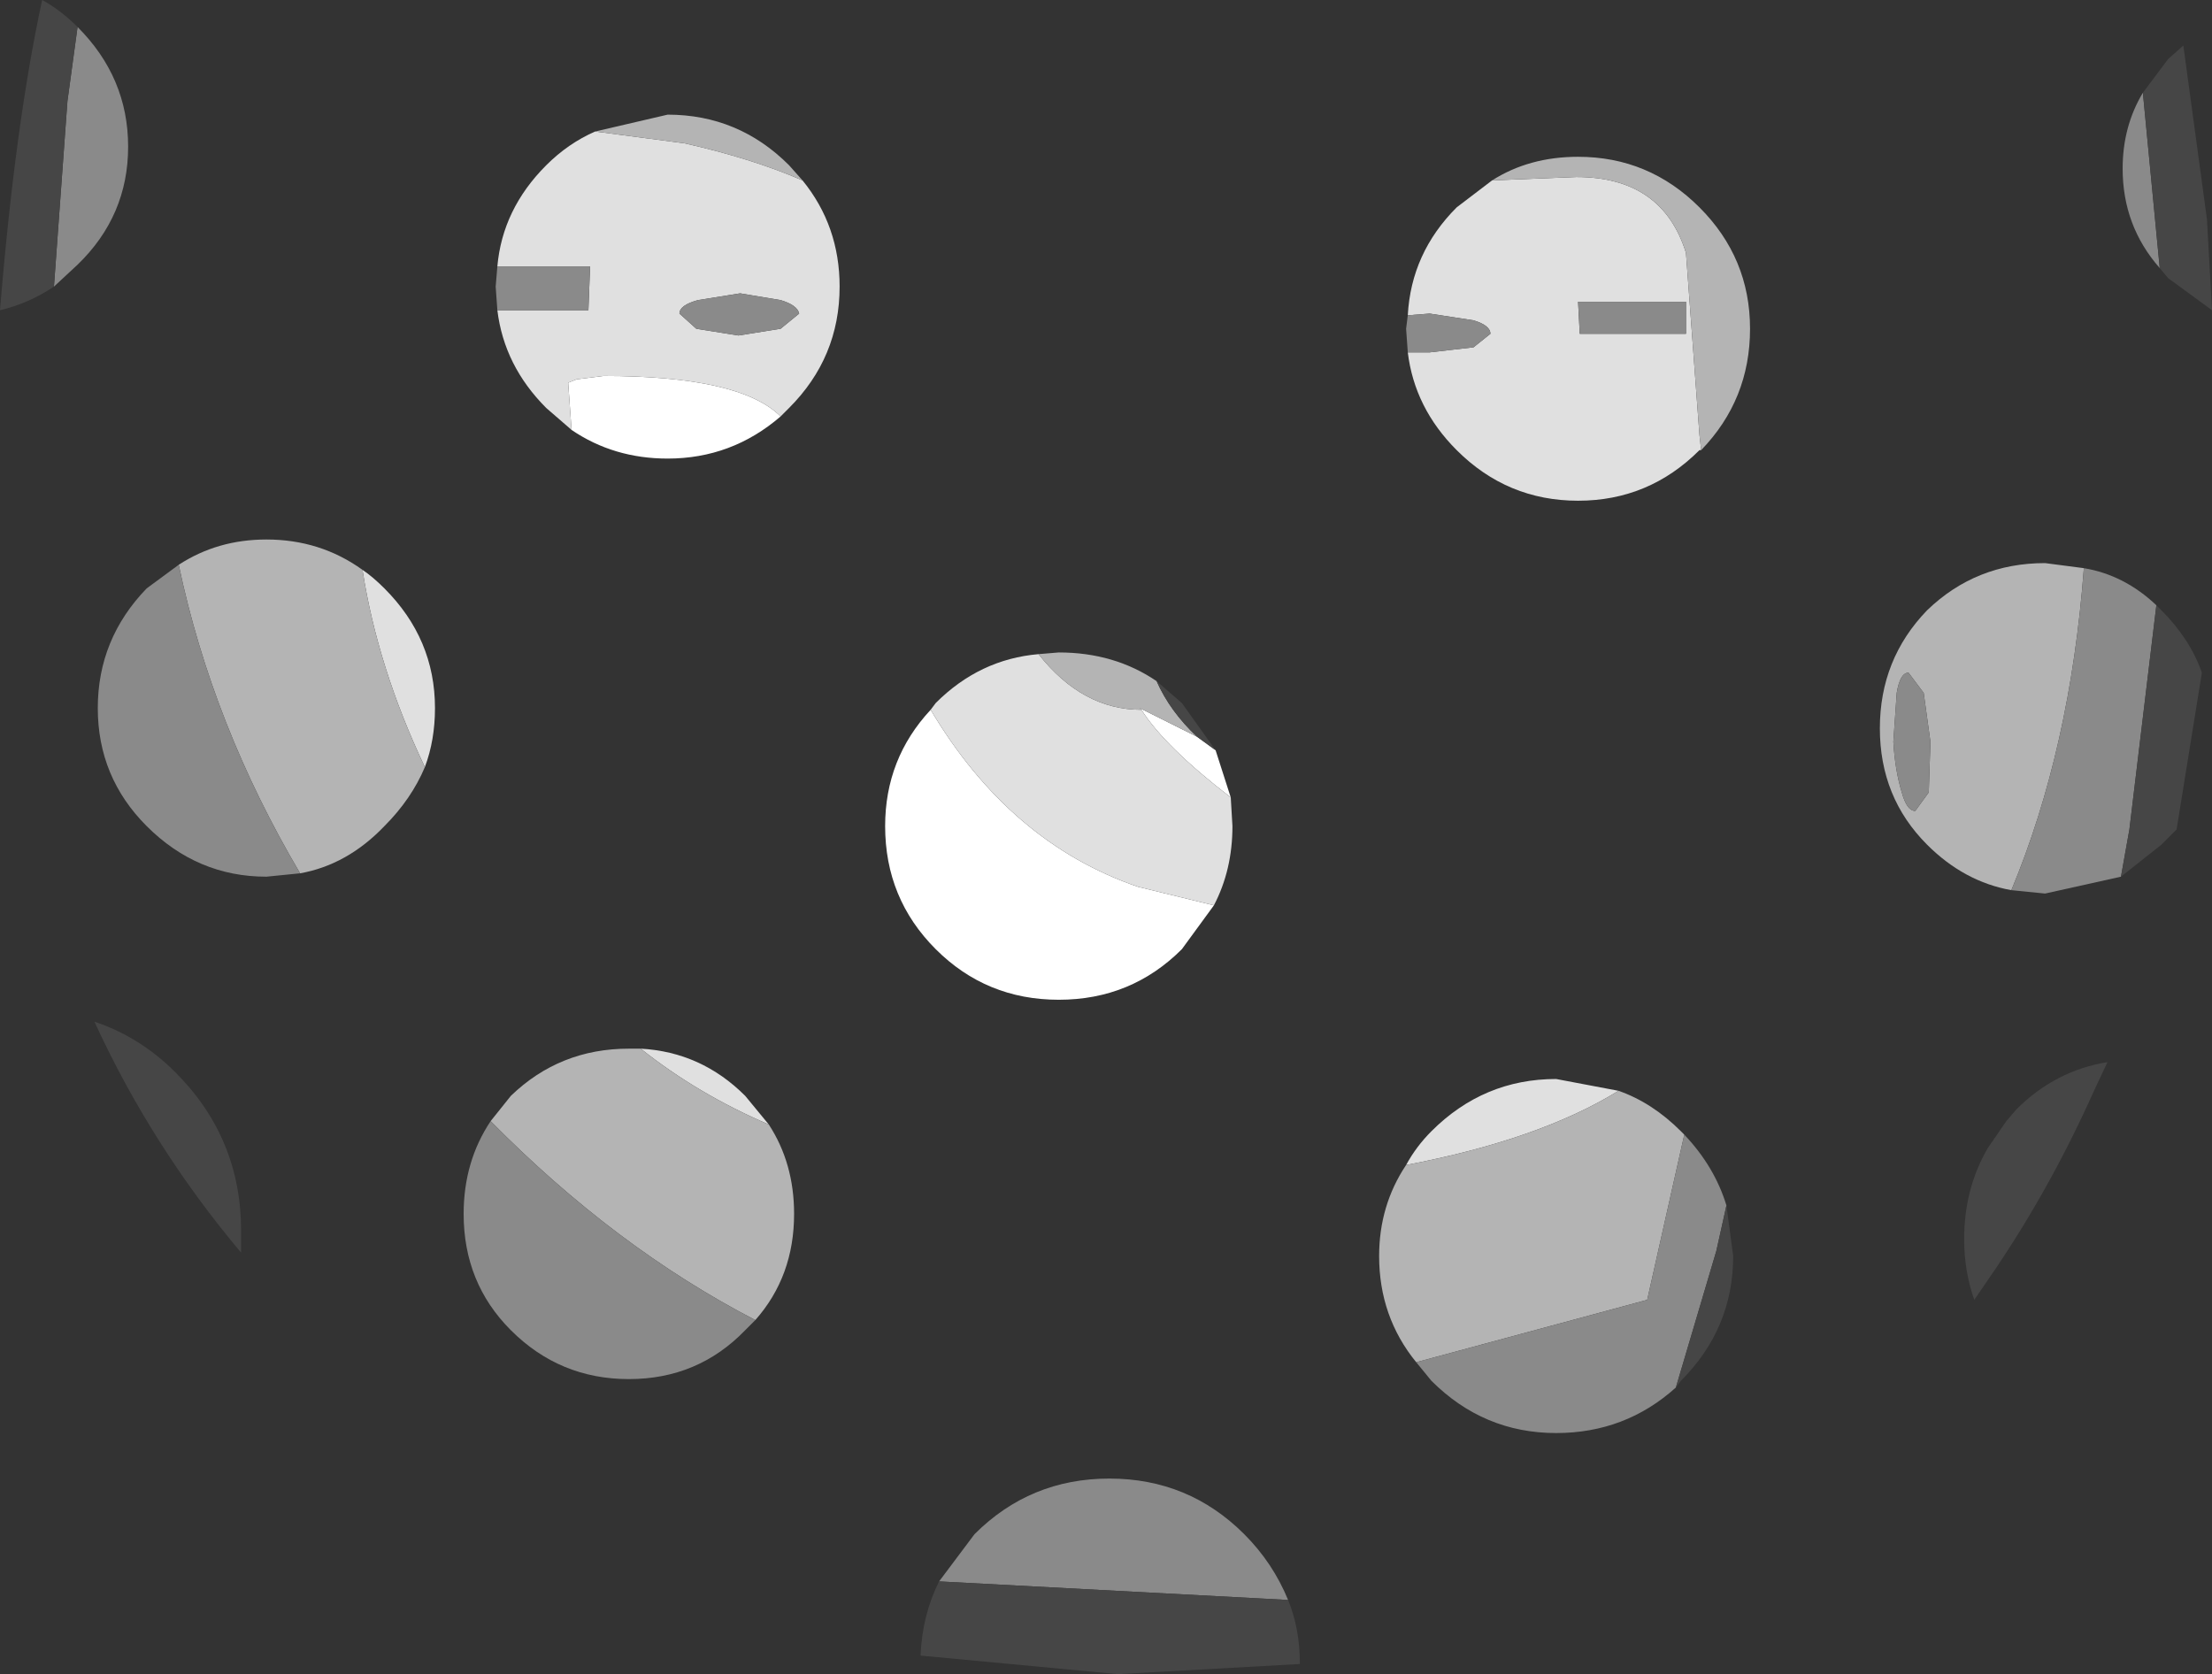 <?xml version="1.0" encoding="UTF-8" standalone="no"?>
<svg xmlns:ffdec="https://www.free-decompiler.com/flash" xmlns:xlink="http://www.w3.org/1999/xlink" ffdec:objectType="shape" height="49.65px" width="65.6px" xmlns="http://www.w3.org/2000/svg">
  <rect width="100%" height="100%" fill="#333333" stroke="none"/>
  <g transform="matrix(1.0, 0.0, 0.0, 1.0, 28.55, 11.1)">
    <path d="M7.5 11.15 L7.95 12.55 Q6.0 11.05 5.3 9.95 L5.25 9.9 6.95 10.75 7.5 11.15 M7.45 15.75 L6.5 17.05 Q5.0 18.55 2.85 18.55 0.7 18.55 -0.8 17.05 -2.3 15.55 -2.3 13.4 -2.3 11.4 -0.95 9.95 1.4 13.9 5.2 15.2 L7.45 15.75 M-5.4 1.25 Q-6.85 2.5 -8.75 2.5 -10.35 2.5 -11.6 1.65 L-11.7 0.25 -11.45 0.15 -10.65 0.05 Q-6.6 0.05 -5.4 1.25" fill="#ffffff" fill-rule="evenodd" stroke="none"/>
    <path d="M13.2 -1.75 Q13.3 -3.6 14.65 -4.95 L15.7 -5.75 18.2 -5.85 Q20.75 -5.85 21.45 -3.6 L21.85 1.8 21.9 2.25 21.85 2.25 Q20.35 3.75 18.25 3.75 16.15 3.75 14.65 2.25 13.4 1.0 13.2 -0.65 L13.85 -0.65 15.15 -0.8 15.65 -1.2 Q15.65 -1.45 15.15 -1.6 L13.85 -1.8 13.2 -1.75 M18.25 -2.15 L18.3 -1.2 21.45 -1.2 21.45 -2.15 18.25 -2.15 M13.15 23.45 Q13.45 22.9 13.9 22.45 15.45 20.9 17.6 20.9 L19.45 21.25 Q17.1 22.7 13.15 23.45 M7.95 12.55 L8.0 13.4 Q8.0 14.7 7.45 15.75 L5.2 15.2 Q1.4 13.9 -0.95 9.95 L-0.8 9.75 Q0.5 8.45 2.25 8.3 3.55 9.95 5.3 9.95 6.0 11.05 7.95 12.55 M-13.8 -3.2 Q-13.65 -4.9 -12.35 -6.2 -11.7 -6.85 -10.9 -7.2 L-8.25 -6.85 Q-6.25 -6.4 -4.75 -5.75 -3.65 -4.4 -3.65 -2.6 -3.65 -0.5 -5.15 1.0 L-5.4 1.25 Q-6.6 0.05 -10.65 0.05 L-11.45 0.15 -11.7 0.25 -11.6 1.65 -12.35 1.0 Q-13.6 -0.25 -13.8 -1.9 L-11.1 -1.9 -11.05 -3.2 -13.8 -3.2 M-6.6 -2.4 L-7.85 -2.2 Q-8.4 -2.05 -8.4 -1.8 L-7.9 -1.35 -6.65 -1.15 -5.4 -1.35 -4.85 -1.8 Q-4.9 -2.05 -5.4 -2.2 L-6.6 -2.4 M-17.8 5.8 Q-17.5 6.0 -17.15 6.35 -15.65 7.85 -15.65 9.9 -15.65 10.85 -15.95 11.65 -17.35 8.7 -17.8 5.8 M-9.55 20.0 Q-7.75 20.1 -6.45 21.4 L-5.75 22.25 Q-7.85 21.35 -9.55 20.0" fill="#e0e0e0" fill-rule="evenodd" stroke="none"/>
    <path d="M15.7 -5.75 Q16.8 -6.45 18.25 -6.45 20.35 -6.45 21.85 -4.95 23.35 -3.45 23.35 -1.35 23.35 0.75 21.9 2.25 L21.85 1.8 21.45 -3.6 Q20.75 -5.85 18.2 -5.85 L15.7 -5.75 M31.1 15.3 Q29.7 15.05 28.6 13.95 27.2 12.55 27.2 10.5 27.2 8.45 28.6 7.0 30.05 5.6 32.1 5.6 L33.25 5.75 Q32.85 11.1 31.1 15.3 M28.05 8.85 Q27.8 8.85 27.7 9.45 L27.6 10.9 Q27.65 11.75 27.85 12.4 28.0 12.95 28.25 12.95 L28.65 12.4 28.7 10.9 28.5 9.45 28.05 8.85 M13.45 29.3 Q12.35 27.95 12.35 26.15 12.35 24.65 13.15 23.45 17.1 22.7 19.45 21.25 20.45 21.6 21.3 22.45 L21.4 22.55 20.3 27.45 13.45 29.3 M2.25 8.3 L2.85 8.25 Q4.5 8.25 5.75 9.1 6.15 10.0 6.95 10.75 L5.25 9.9 5.3 9.95 Q3.55 9.95 2.25 8.3 M-10.9 -7.2 L-8.75 -7.7 Q-6.65 -7.7 -5.15 -6.2 L-4.75 -5.75 Q-6.25 -6.4 -8.25 -6.85 L-10.9 -7.2 M-15.95 11.65 Q-16.35 12.6 -17.15 13.4 -18.25 14.55 -19.65 14.8 -22.25 10.4 -23.25 5.65 -22.1 4.9 -20.65 4.9 -19.05 4.9 -17.8 5.8 -17.35 8.7 -15.95 11.65 M-14.0 22.15 L-13.4 21.4 Q-11.95 20.0 -9.9 20.0 L-9.55 20.0 Q-7.85 21.35 -5.75 22.25 -5.0 23.4 -5.0 24.9 -5.0 26.75 -6.15 28.05 -10.3 25.9 -14.0 22.15" fill="#b4b4b4" fill-rule="evenodd" stroke="none"/>
    <path d="M13.2 -0.65 L13.15 -1.35 13.2 -1.75 13.85 -1.8 15.15 -1.6 Q15.65 -1.45 15.65 -1.2 L15.15 -0.8 13.85 -0.65 13.2 -0.65 M18.25 -2.15 L21.45 -2.15 21.45 -1.2 18.3 -1.2 18.25 -2.15 M35.5 -3.15 Q34.4 -4.4 34.4 -6.1 34.4 -7.35 35.0 -8.35 L35.5 -3.15 M33.25 5.75 Q34.45 5.95 35.4 6.85 L34.6 13.5 34.35 14.9 32.1 15.4 31.1 15.3 Q32.85 11.1 33.25 5.75 M28.05 8.85 L28.5 9.45 28.7 10.9 28.65 12.4 28.25 12.95 Q28.0 12.95 27.85 12.4 27.65 11.75 27.6 10.9 L27.7 9.45 Q27.8 8.85 28.05 8.85 M21.4 22.55 Q22.3 23.5 22.65 24.65 L22.35 26.0 21.15 30.05 Q19.65 31.4 17.6 31.4 15.45 31.4 13.9 29.85 L13.45 29.3 20.3 27.45 21.4 22.55 M-0.7 35.8 L0.35 34.4 Q2.0 32.75 4.35 32.75 6.7 32.75 8.35 34.4 9.2 35.25 9.65 36.35 L-0.7 35.8 M-26.25 -10.3 Q-24.75 -8.8 -24.75 -6.75 -24.75 -4.7 -26.25 -3.25 L-26.95 -2.6 -26.55 -8.1 -26.25 -10.3 M-13.8 -1.9 L-13.85 -2.6 -13.8 -3.2 -11.05 -3.2 -11.1 -1.9 -13.8 -1.9 M-6.6 -2.4 L-5.4 -2.2 Q-4.9 -2.05 -4.85 -1.8 L-5.4 -1.35 -6.65 -1.15 -7.9 -1.35 -8.4 -1.8 Q-8.4 -2.05 -7.85 -2.2 L-6.6 -2.4 M-19.65 14.8 L-20.65 14.9 Q-22.7 14.9 -24.2 13.4 -25.65 11.95 -25.65 9.9 -25.65 7.85 -24.2 6.35 L-23.25 5.65 Q-22.25 10.4 -19.65 14.8 M-6.15 28.05 L-6.45 28.35 Q-7.85 29.8 -9.9 29.8 -11.95 29.8 -13.4 28.35 -14.8 26.95 -14.8 24.9 -14.8 23.35 -14.0 22.15 -10.3 25.9 -6.15 28.05" fill="#8a8a8a" fill-rule="evenodd" stroke="none"/>
    <path d="M35.0 -8.35 L35.75 -9.35 36.2 -9.75 36.9 -4.6 37.05 -1.9 35.75 -2.85 35.5 -3.15 35.0 -8.35 M35.4 6.85 L35.55 7.0 Q36.4 7.85 36.75 8.85 L36.0 13.5 35.55 13.95 34.35 14.9 34.6 13.5 35.4 6.85 M22.65 24.65 L22.85 26.15 Q22.85 28.3 21.3 29.85 L21.15 30.05 22.35 26.0 22.65 24.65 M33.55 21.25 Q32.3 24.05 30.65 26.5 L30.0 27.45 Q29.7 26.6 29.7 25.65 29.7 24.15 30.4 22.95 L30.95 22.15 31.25 21.8 Q32.4 20.65 33.95 20.4 L33.55 21.25 M5.75 9.1 L6.5 9.75 7.5 11.15 6.95 10.75 Q6.15 10.0 5.75 9.1 M9.65 36.35 Q10.0 37.2 10.0 38.25 L4.6 38.55 -1.25 38.0 Q-1.2 36.8 -0.7 35.8 L9.65 36.35 M-26.95 -2.6 Q-27.7 -2.1 -28.55 -1.9 -28.1 -7.4 -27.3 -11.1 -26.75 -10.8 -26.25 -10.3 L-26.55 -8.1 -26.95 -2.6 M-21.4 25.4 L-21.4 26.05 Q-24.05 22.9 -25.75 19.2 -24.4 19.65 -23.35 20.7 -21.4 22.65 -21.4 25.4" fill="#464646" fill-rule="evenodd" stroke="none"/>
  </g>
</svg>
